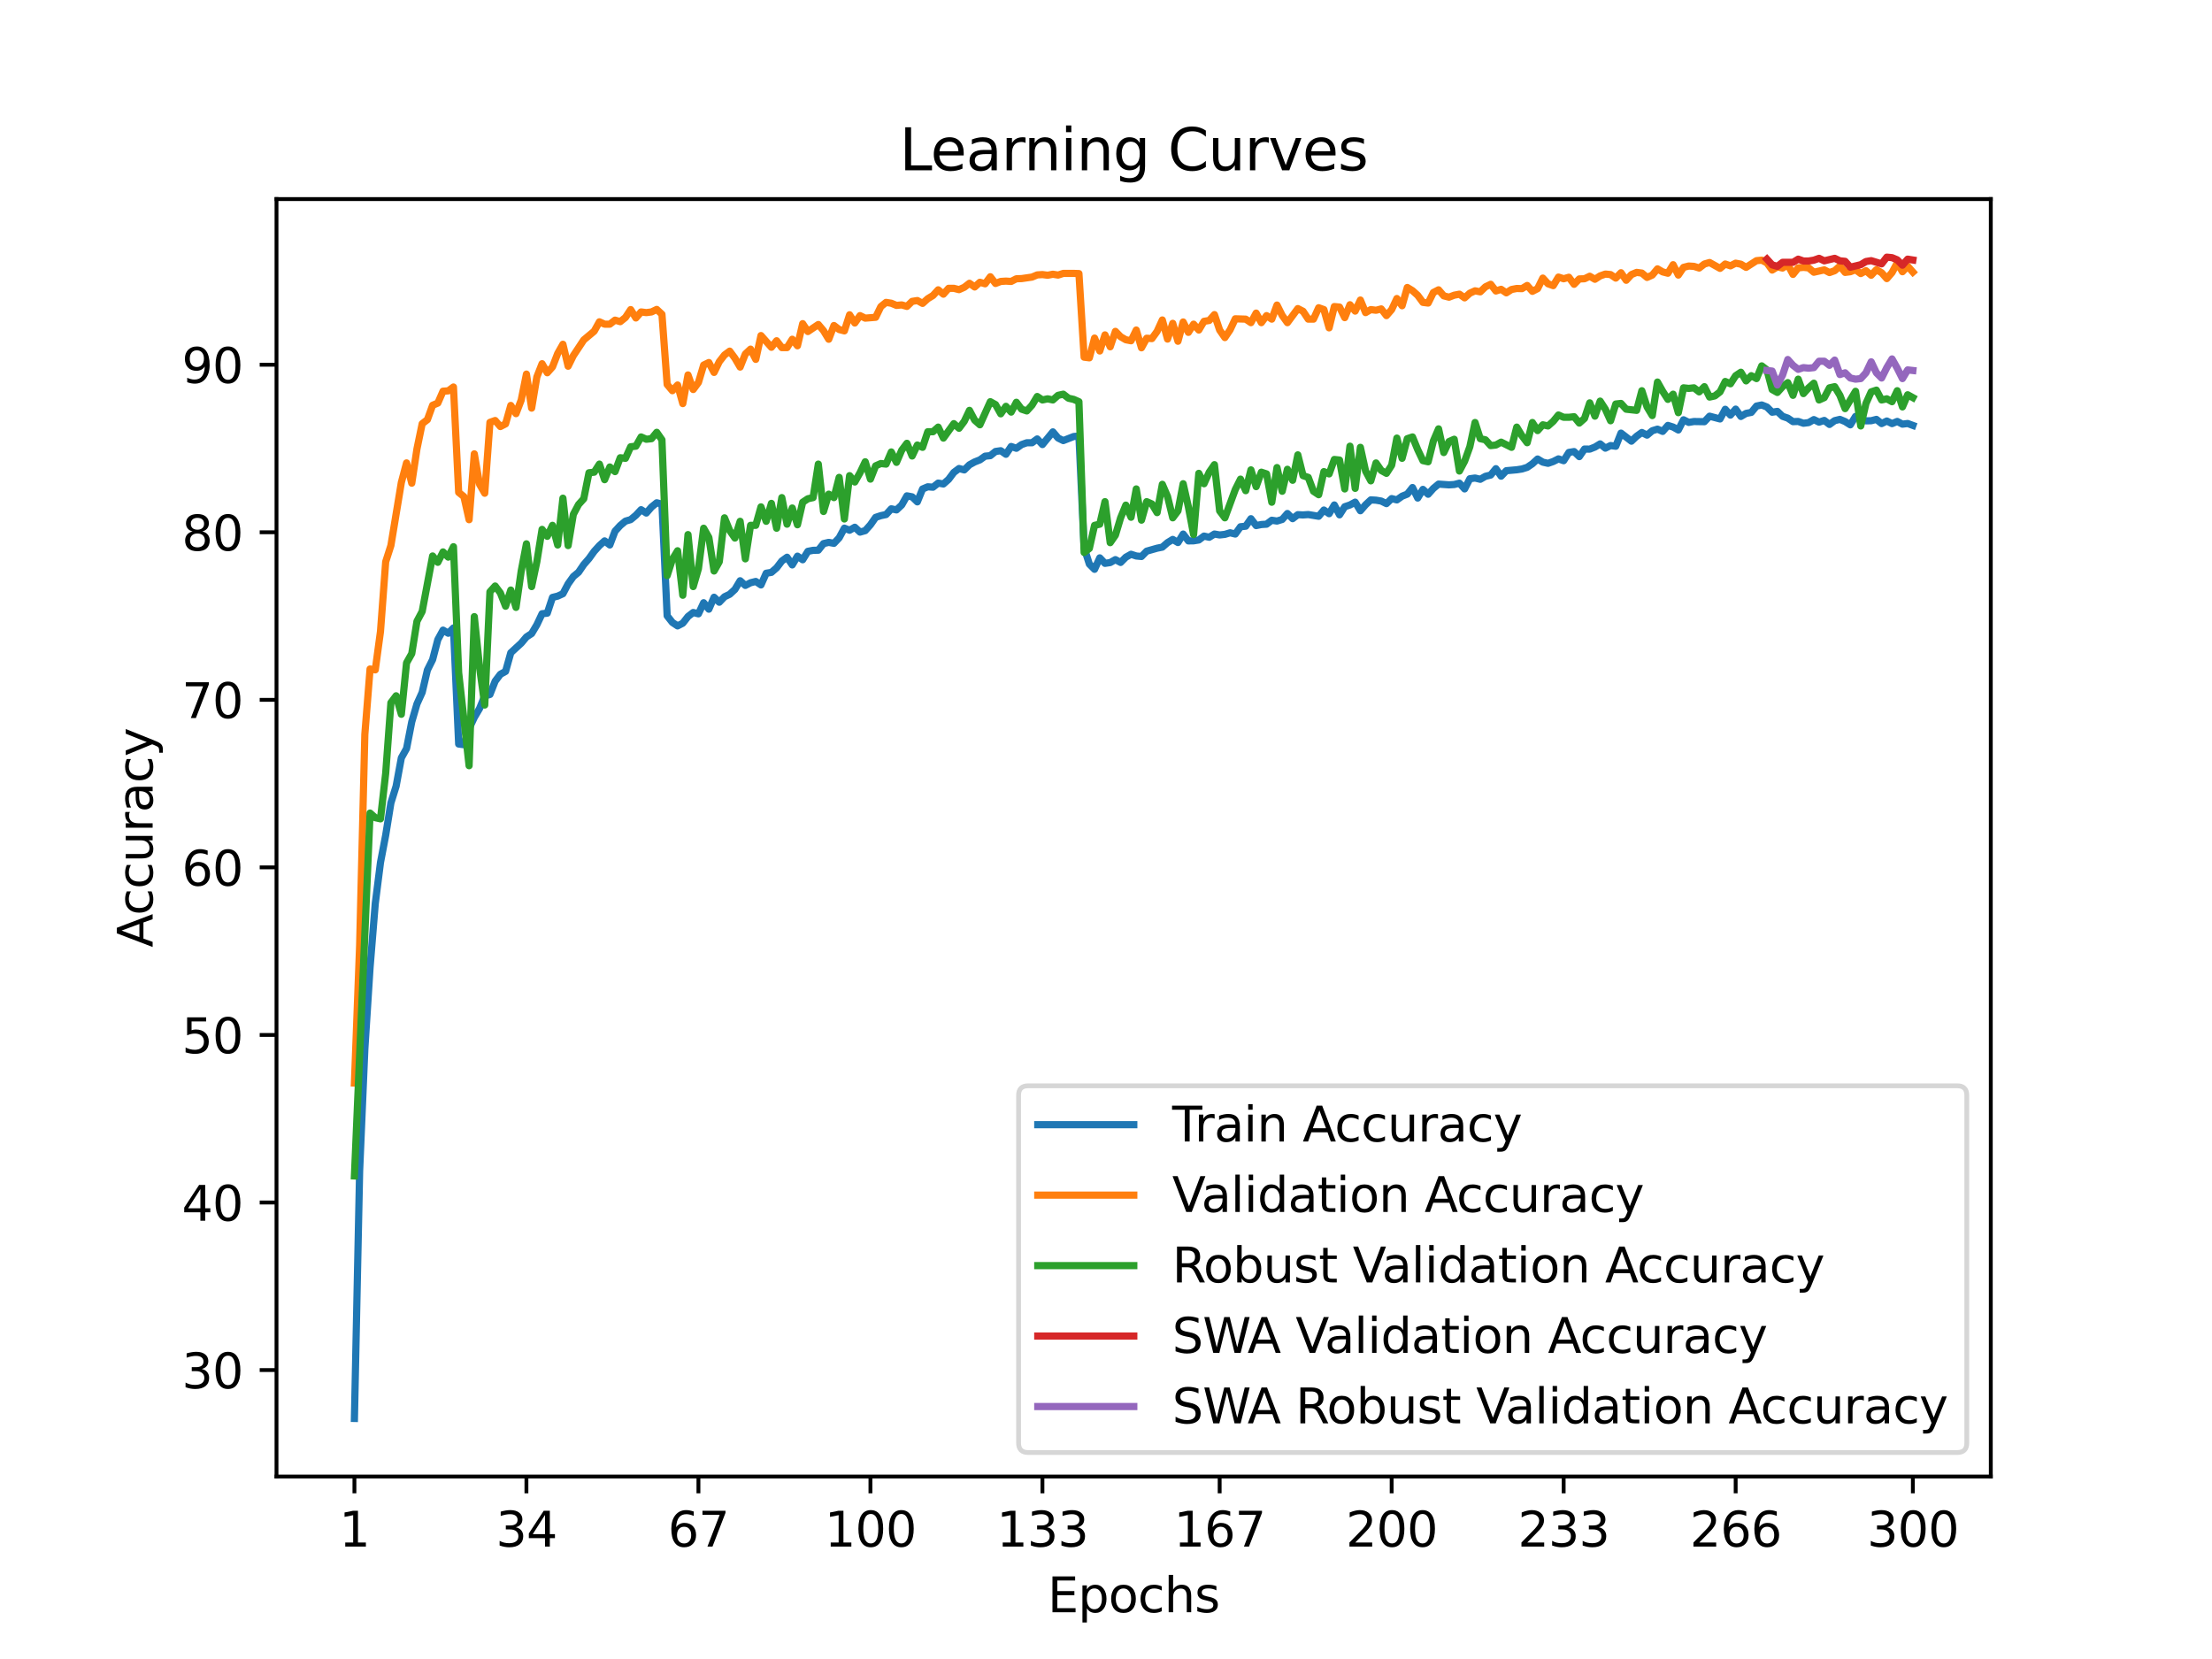 <?xml version="1.0" encoding="utf-8" standalone="no"?>
<!DOCTYPE svg PUBLIC "-//W3C//DTD SVG 1.1//EN"
  "http://www.w3.org/Graphics/SVG/1.1/DTD/svg11.dtd">
<svg xmlns:xlink="http://www.w3.org/1999/xlink" width="460.8pt" height="345.6pt" viewBox="0 0 460.8 345.6" xmlns="http://www.w3.org/2000/svg" version="1.1">
 <defs>
  <style type="text/css">*{stroke-linejoin: round; stroke-linecap: butt}</style>
 </defs>
 <g id="figure_1">
  <g id="patch_1">
   <path d="M 0 345.6 
L 460.8 345.6 
L 460.8 0 
L 0 0 
z
" style="fill: #ffffff"/>
  </g>
  <g id="axes_1">
   <g id="patch_2">
    <path d="M 57.6 307.584 
L 414.72 307.584 
L 414.72 41.472 
L 57.6 41.472 
z
" style="fill: #ffffff"/>
   </g>
   <g id="matplotlib.axis_1">
    <g id="xtick_1">
     <g id="line2d_1">
      <defs>
       <path id="mffb9fe3202" d="M 0 0 
L 0 3.5 
" style="stroke: #000000; stroke-width: 0.8"/>
      </defs>
      <g>
       <use xlink:href="#mffb9fe3202" x="73.833" y="307.584" style="stroke: #000000; stroke-width: 0.8"/>
      </g>
     </g>
     <g id="text_1">
      <!-- 1 -->
      <g transform="translate(70.651 322.182) scale(0.1 -0.1)">
       <defs>
        <path id="DejaVuSans-31" d="M 794 531 
L 1825 531 
L 1825 4091 
L 703 3866 
L 703 4441 
L 1819 4666 
L 2450 4666 
L 2450 531 
L 3481 531 
L 3481 0 
L 794 0 
L 794 531 
z
" transform="scale(0.016)"/>
       </defs>
       <use xlink:href="#DejaVuSans-31"/>
      </g>
     </g>
    </g>
    <g id="xtick_2">
     <g id="line2d_2">
      <g>
       <use xlink:href="#mffb9fe3202" x="109.664" y="307.584" style="stroke: #000000; stroke-width: 0.8"/>
      </g>
     </g>
     <g id="text_2">
      <!-- 34 -->
      <g transform="translate(103.302 322.182) scale(0.1 -0.1)">
       <defs>
        <path id="DejaVuSans-33" d="M 2597 2516 
Q 3050 2419 3304 2112 
Q 3559 1806 3559 1356 
Q 3559 666 3084 287 
Q 2609 -91 1734 -91 
Q 1441 -91 1130 -33 
Q 819 25 488 141 
L 488 750 
Q 750 597 1062 519 
Q 1375 441 1716 441 
Q 2309 441 2620 675 
Q 2931 909 2931 1356 
Q 2931 1769 2642 2001 
Q 2353 2234 1838 2234 
L 1294 2234 
L 1294 2753 
L 1863 2753 
Q 2328 2753 2575 2939 
Q 2822 3125 2822 3475 
Q 2822 3834 2567 4026 
Q 2313 4219 1838 4219 
Q 1578 4219 1281 4162 
Q 984 4106 628 3988 
L 628 4550 
Q 988 4650 1302 4700 
Q 1616 4750 1894 4750 
Q 2613 4750 3031 4423 
Q 3450 4097 3450 3541 
Q 3450 3153 3228 2886 
Q 3006 2619 2597 2516 
z
" transform="scale(0.016)"/>
        <path id="DejaVuSans-34" d="M 2419 4116 
L 825 1625 
L 2419 1625 
L 2419 4116 
z
M 2253 4666 
L 3047 4666 
L 3047 1625 
L 3713 1625 
L 3713 1100 
L 3047 1100 
L 3047 0 
L 2419 0 
L 2419 1100 
L 313 1100 
L 313 1709 
L 2253 4666 
z
" transform="scale(0.016)"/>
       </defs>
       <use xlink:href="#DejaVuSans-33"/>
       <use xlink:href="#DejaVuSans-34" x="63.623"/>
      </g>
     </g>
    </g>
    <g id="xtick_3">
     <g id="line2d_3">
      <g>
       <use xlink:href="#mffb9fe3202" x="145.496" y="307.584" style="stroke: #000000; stroke-width: 0.8"/>
      </g>
     </g>
     <g id="text_3">
      <!-- 67 -->
      <g transform="translate(139.133 322.182) scale(0.1 -0.1)">
       <defs>
        <path id="DejaVuSans-36" d="M 2113 2584 
Q 1688 2584 1439 2293 
Q 1191 2003 1191 1497 
Q 1191 994 1439 701 
Q 1688 409 2113 409 
Q 2538 409 2786 701 
Q 3034 994 3034 1497 
Q 3034 2003 2786 2293 
Q 2538 2584 2113 2584 
z
M 3366 4563 
L 3366 3988 
Q 3128 4100 2886 4159 
Q 2644 4219 2406 4219 
Q 1781 4219 1451 3797 
Q 1122 3375 1075 2522 
Q 1259 2794 1537 2939 
Q 1816 3084 2150 3084 
Q 2853 3084 3261 2657 
Q 3669 2231 3669 1497 
Q 3669 778 3244 343 
Q 2819 -91 2113 -91 
Q 1303 -91 875 529 
Q 447 1150 447 2328 
Q 447 3434 972 4092 
Q 1497 4750 2381 4750 
Q 2619 4750 2861 4703 
Q 3103 4656 3366 4563 
z
" transform="scale(0.016)"/>
        <path id="DejaVuSans-37" d="M 525 4666 
L 3525 4666 
L 3525 4397 
L 1831 0 
L 1172 0 
L 2766 4134 
L 525 4134 
L 525 4666 
z
" transform="scale(0.016)"/>
       </defs>
       <use xlink:href="#DejaVuSans-36"/>
       <use xlink:href="#DejaVuSans-37" x="63.623"/>
      </g>
     </g>
    </g>
    <g id="xtick_4">
     <g id="line2d_4">
      <g>
       <use xlink:href="#mffb9fe3202" x="181.327" y="307.584" style="stroke: #000000; stroke-width: 0.8"/>
      </g>
     </g>
     <g id="text_4">
      <!-- 100 -->
      <g transform="translate(171.783 322.182) scale(0.1 -0.1)">
       <defs>
        <path id="DejaVuSans-30" d="M 2034 4250 
Q 1547 4250 1301 3770 
Q 1056 3291 1056 2328 
Q 1056 1369 1301 889 
Q 1547 409 2034 409 
Q 2525 409 2770 889 
Q 3016 1369 3016 2328 
Q 3016 3291 2770 3770 
Q 2525 4250 2034 4250 
z
M 2034 4750 
Q 2819 4750 3233 4129 
Q 3647 3509 3647 2328 
Q 3647 1150 3233 529 
Q 2819 -91 2034 -91 
Q 1250 -91 836 529 
Q 422 1150 422 2328 
Q 422 3509 836 4129 
Q 1250 4750 2034 4750 
z
" transform="scale(0.016)"/>
       </defs>
       <use xlink:href="#DejaVuSans-31"/>
       <use xlink:href="#DejaVuSans-30" x="63.623"/>
       <use xlink:href="#DejaVuSans-30" x="127.246"/>
      </g>
     </g>
    </g>
    <g id="xtick_5">
     <g id="line2d_5">
      <g>
       <use xlink:href="#mffb9fe3202" x="217.158" y="307.584" style="stroke: #000000; stroke-width: 0.8"/>
      </g>
     </g>
     <g id="text_5">
      <!-- 133 -->
      <g transform="translate(207.615 322.182) scale(0.1 -0.1)">
       <use xlink:href="#DejaVuSans-31"/>
       <use xlink:href="#DejaVuSans-33" x="63.623"/>
       <use xlink:href="#DejaVuSans-33" x="127.246"/>
      </g>
     </g>
    </g>
    <g id="xtick_6">
     <g id="line2d_6">
      <g>
       <use xlink:href="#mffb9fe3202" x="254.076" y="307.584" style="stroke: #000000; stroke-width: 0.8"/>
      </g>
     </g>
     <g id="text_6">
      <!-- 167 -->
      <g transform="translate(244.532 322.182) scale(0.1 -0.1)">
       <use xlink:href="#DejaVuSans-31"/>
       <use xlink:href="#DejaVuSans-36" x="63.623"/>
       <use xlink:href="#DejaVuSans-37" x="127.246"/>
      </g>
     </g>
    </g>
    <g id="xtick_7">
     <g id="line2d_7">
      <g>
       <use xlink:href="#mffb9fe3202" x="289.907" y="307.584" style="stroke: #000000; stroke-width: 0.8"/>
      </g>
     </g>
     <g id="text_7">
      <!-- 200 -->
      <g transform="translate(280.363 322.182) scale(0.1 -0.1)">
       <defs>
        <path id="DejaVuSans-32" d="M 1228 531 
L 3431 531 
L 3431 0 
L 469 0 
L 469 531 
Q 828 903 1448 1529 
Q 2069 2156 2228 2338 
Q 2531 2678 2651 2914 
Q 2772 3150 2772 3378 
Q 2772 3750 2511 3984 
Q 2250 4219 1831 4219 
Q 1534 4219 1204 4116 
Q 875 4013 500 3803 
L 500 4441 
Q 881 4594 1212 4672 
Q 1544 4750 1819 4750 
Q 2544 4750 2975 4387 
Q 3406 4025 3406 3419 
Q 3406 3131 3298 2873 
Q 3191 2616 2906 2266 
Q 2828 2175 2409 1742 
Q 1991 1309 1228 531 
z
" transform="scale(0.016)"/>
       </defs>
       <use xlink:href="#DejaVuSans-32"/>
       <use xlink:href="#DejaVuSans-30" x="63.623"/>
       <use xlink:href="#DejaVuSans-30" x="127.246"/>
      </g>
     </g>
    </g>
    <g id="xtick_8">
     <g id="line2d_8">
      <g>
       <use xlink:href="#mffb9fe3202" x="325.739" y="307.584" style="stroke: #000000; stroke-width: 0.8"/>
      </g>
     </g>
     <g id="text_8">
      <!-- 233 -->
      <g transform="translate(316.195 322.182) scale(0.1 -0.1)">
       <use xlink:href="#DejaVuSans-32"/>
       <use xlink:href="#DejaVuSans-33" x="63.623"/>
       <use xlink:href="#DejaVuSans-33" x="127.246"/>
      </g>
     </g>
    </g>
    <g id="xtick_9">
     <g id="line2d_9">
      <g>
       <use xlink:href="#mffb9fe3202" x="361.57" y="307.584" style="stroke: #000000; stroke-width: 0.8"/>
      </g>
     </g>
     <g id="text_9">
      <!-- 266 -->
      <g transform="translate(352.026 322.182) scale(0.1 -0.1)">
       <use xlink:href="#DejaVuSans-32"/>
       <use xlink:href="#DejaVuSans-36" x="63.623"/>
       <use xlink:href="#DejaVuSans-36" x="127.246"/>
      </g>
     </g>
    </g>
    <g id="xtick_10">
     <g id="line2d_10">
      <g>
       <use xlink:href="#mffb9fe3202" x="398.487" y="307.584" style="stroke: #000000; stroke-width: 0.8"/>
      </g>
     </g>
     <g id="text_10">
      <!-- 300 -->
      <g transform="translate(388.944 322.182) scale(0.1 -0.1)">
       <use xlink:href="#DejaVuSans-33"/>
       <use xlink:href="#DejaVuSans-30" x="63.623"/>
       <use xlink:href="#DejaVuSans-30" x="127.246"/>
      </g>
     </g>
    </g>
    <g id="text_11">
     <!-- Epochs -->
     <g transform="translate(218.244 335.861) scale(0.1 -0.1)">
      <defs>
       <path id="DejaVuSans-45" d="M 628 4666 
L 3578 4666 
L 3578 4134 
L 1259 4134 
L 1259 2753 
L 3481 2753 
L 3481 2222 
L 1259 2222 
L 1259 531 
L 3634 531 
L 3634 0 
L 628 0 
L 628 4666 
z
" transform="scale(0.016)"/>
       <path id="DejaVuSans-70" d="M 1159 525 
L 1159 -1331 
L 581 -1331 
L 581 3500 
L 1159 3500 
L 1159 2969 
Q 1341 3281 1617 3432 
Q 1894 3584 2278 3584 
Q 2916 3584 3314 3078 
Q 3713 2572 3713 1747 
Q 3713 922 3314 415 
Q 2916 -91 2278 -91 
Q 1894 -91 1617 61 
Q 1341 213 1159 525 
z
M 3116 1747 
Q 3116 2381 2855 2742 
Q 2594 3103 2138 3103 
Q 1681 3103 1420 2742 
Q 1159 2381 1159 1747 
Q 1159 1113 1420 752 
Q 1681 391 2138 391 
Q 2594 391 2855 752 
Q 3116 1113 3116 1747 
z
" transform="scale(0.016)"/>
       <path id="DejaVuSans-6f" d="M 1959 3097 
Q 1497 3097 1228 2736 
Q 959 2375 959 1747 
Q 959 1119 1226 758 
Q 1494 397 1959 397 
Q 2419 397 2687 759 
Q 2956 1122 2956 1747 
Q 2956 2369 2687 2733 
Q 2419 3097 1959 3097 
z
M 1959 3584 
Q 2709 3584 3137 3096 
Q 3566 2609 3566 1747 
Q 3566 888 3137 398 
Q 2709 -91 1959 -91 
Q 1206 -91 779 398 
Q 353 888 353 1747 
Q 353 2609 779 3096 
Q 1206 3584 1959 3584 
z
" transform="scale(0.016)"/>
       <path id="DejaVuSans-63" d="M 3122 3366 
L 3122 2828 
Q 2878 2963 2633 3030 
Q 2388 3097 2138 3097 
Q 1578 3097 1268 2742 
Q 959 2388 959 1747 
Q 959 1106 1268 751 
Q 1578 397 2138 397 
Q 2388 397 2633 464 
Q 2878 531 3122 666 
L 3122 134 
Q 2881 22 2623 -34 
Q 2366 -91 2075 -91 
Q 1284 -91 818 406 
Q 353 903 353 1747 
Q 353 2603 823 3093 
Q 1294 3584 2113 3584 
Q 2378 3584 2631 3529 
Q 2884 3475 3122 3366 
z
" transform="scale(0.016)"/>
       <path id="DejaVuSans-68" d="M 3513 2113 
L 3513 0 
L 2938 0 
L 2938 2094 
Q 2938 2591 2744 2837 
Q 2550 3084 2163 3084 
Q 1697 3084 1428 2787 
Q 1159 2491 1159 1978 
L 1159 0 
L 581 0 
L 581 4863 
L 1159 4863 
L 1159 2956 
Q 1366 3272 1645 3428 
Q 1925 3584 2291 3584 
Q 2894 3584 3203 3211 
Q 3513 2838 3513 2113 
z
" transform="scale(0.016)"/>
       <path id="DejaVuSans-73" d="M 2834 3397 
L 2834 2853 
Q 2591 2978 2328 3040 
Q 2066 3103 1784 3103 
Q 1356 3103 1142 2972 
Q 928 2841 928 2578 
Q 928 2378 1081 2264 
Q 1234 2150 1697 2047 
L 1894 2003 
Q 2506 1872 2764 1633 
Q 3022 1394 3022 966 
Q 3022 478 2636 193 
Q 2250 -91 1575 -91 
Q 1294 -91 989 -36 
Q 684 19 347 128 
L 347 722 
Q 666 556 975 473 
Q 1284 391 1588 391 
Q 1994 391 2212 530 
Q 2431 669 2431 922 
Q 2431 1156 2273 1281 
Q 2116 1406 1581 1522 
L 1381 1569 
Q 847 1681 609 1914 
Q 372 2147 372 2553 
Q 372 3047 722 3315 
Q 1072 3584 1716 3584 
Q 2034 3584 2315 3537 
Q 2597 3491 2834 3397 
z
" transform="scale(0.016)"/>
      </defs>
      <use xlink:href="#DejaVuSans-45"/>
      <use xlink:href="#DejaVuSans-70" x="63.184"/>
      <use xlink:href="#DejaVuSans-6f" x="126.66"/>
      <use xlink:href="#DejaVuSans-63" x="187.842"/>
      <use xlink:href="#DejaVuSans-68" x="242.822"/>
      <use xlink:href="#DejaVuSans-73" x="306.201"/>
     </g>
    </g>
   </g>
   <g id="matplotlib.axis_2">
    <g id="ytick_1">
     <g id="line2d_11">
      <defs>
       <path id="m86225cef40" d="M 0 0 
L -3.5 0 
" style="stroke: #000000; stroke-width: 0.8"/>
      </defs>
      <g>
       <use xlink:href="#m86225cef40" x="57.6" y="285.409" style="stroke: #000000; stroke-width: 0.8"/>
      </g>
     </g>
     <g id="text_12">
      <!-- 30 -->
      <g transform="translate(37.875 289.208) scale(0.1 -0.1)">
       <use xlink:href="#DejaVuSans-33"/>
       <use xlink:href="#DejaVuSans-30" x="63.623"/>
      </g>
     </g>
    </g>
    <g id="ytick_2">
     <g id="line2d_12">
      <g>
       <use xlink:href="#m86225cef40" x="57.6" y="250.504" style="stroke: #000000; stroke-width: 0.8"/>
      </g>
     </g>
     <g id="text_13">
      <!-- 40 -->
      <g transform="translate(37.875 254.303) scale(0.1 -0.1)">
       <use xlink:href="#DejaVuSans-34"/>
       <use xlink:href="#DejaVuSans-30" x="63.623"/>
      </g>
     </g>
    </g>
    <g id="ytick_3">
     <g id="line2d_13">
      <g>
       <use xlink:href="#m86225cef40" x="57.6" y="215.598" style="stroke: #000000; stroke-width: 0.8"/>
      </g>
     </g>
     <g id="text_14">
      <!-- 50 -->
      <g transform="translate(37.875 219.398) scale(0.1 -0.1)">
       <defs>
        <path id="DejaVuSans-35" d="M 691 4666 
L 3169 4666 
L 3169 4134 
L 1269 4134 
L 1269 2991 
Q 1406 3038 1543 3061 
Q 1681 3084 1819 3084 
Q 2600 3084 3056 2656 
Q 3513 2228 3513 1497 
Q 3513 744 3044 326 
Q 2575 -91 1722 -91 
Q 1428 -91 1123 -41 
Q 819 9 494 109 
L 494 744 
Q 775 591 1075 516 
Q 1375 441 1709 441 
Q 2250 441 2565 725 
Q 2881 1009 2881 1497 
Q 2881 1984 2565 2268 
Q 2250 2553 1709 2553 
Q 1456 2553 1204 2497 
Q 953 2441 691 2322 
L 691 4666 
z
" transform="scale(0.016)"/>
       </defs>
       <use xlink:href="#DejaVuSans-35"/>
       <use xlink:href="#DejaVuSans-30" x="63.623"/>
      </g>
     </g>
    </g>
    <g id="ytick_4">
     <g id="line2d_14">
      <g>
       <use xlink:href="#m86225cef40" x="57.6" y="180.693" style="stroke: #000000; stroke-width: 0.8"/>
      </g>
     </g>
     <g id="text_15">
      <!-- 60 -->
      <g transform="translate(37.875 184.492) scale(0.1 -0.1)">
       <use xlink:href="#DejaVuSans-36"/>
       <use xlink:href="#DejaVuSans-30" x="63.623"/>
      </g>
     </g>
    </g>
    <g id="ytick_5">
     <g id="line2d_15">
      <g>
       <use xlink:href="#m86225cef40" x="57.6" y="145.788" style="stroke: #000000; stroke-width: 0.8"/>
      </g>
     </g>
     <g id="text_16">
      <!-- 70 -->
      <g transform="translate(37.875 149.587) scale(0.1 -0.1)">
       <use xlink:href="#DejaVuSans-37"/>
       <use xlink:href="#DejaVuSans-30" x="63.623"/>
      </g>
     </g>
    </g>
    <g id="ytick_6">
     <g id="line2d_16">
      <g>
       <use xlink:href="#m86225cef40" x="57.6" y="110.883" style="stroke: #000000; stroke-width: 0.8"/>
      </g>
     </g>
     <g id="text_17">
      <!-- 80 -->
      <g transform="translate(37.875 114.682) scale(0.1 -0.1)">
       <defs>
        <path id="DejaVuSans-38" d="M 2034 2216 
Q 1584 2216 1326 1975 
Q 1069 1734 1069 1313 
Q 1069 891 1326 650 
Q 1584 409 2034 409 
Q 2484 409 2743 651 
Q 3003 894 3003 1313 
Q 3003 1734 2745 1975 
Q 2488 2216 2034 2216 
z
M 1403 2484 
Q 997 2584 770 2862 
Q 544 3141 544 3541 
Q 544 4100 942 4425 
Q 1341 4750 2034 4750 
Q 2731 4750 3128 4425 
Q 3525 4100 3525 3541 
Q 3525 3141 3298 2862 
Q 3072 2584 2669 2484 
Q 3125 2378 3379 2068 
Q 3634 1759 3634 1313 
Q 3634 634 3220 271 
Q 2806 -91 2034 -91 
Q 1263 -91 848 271 
Q 434 634 434 1313 
Q 434 1759 690 2068 
Q 947 2378 1403 2484 
z
M 1172 3481 
Q 1172 3119 1398 2916 
Q 1625 2713 2034 2713 
Q 2441 2713 2670 2916 
Q 2900 3119 2900 3481 
Q 2900 3844 2670 4047 
Q 2441 4250 2034 4250 
Q 1625 4250 1398 4047 
Q 1172 3844 1172 3481 
z
" transform="scale(0.016)"/>
       </defs>
       <use xlink:href="#DejaVuSans-38"/>
       <use xlink:href="#DejaVuSans-30" x="63.623"/>
      </g>
     </g>
    </g>
    <g id="ytick_7">
     <g id="line2d_17">
      <g>
       <use xlink:href="#m86225cef40" x="57.6" y="75.977" style="stroke: #000000; stroke-width: 0.8"/>
      </g>
     </g>
     <g id="text_18">
      <!-- 90 -->
      <g transform="translate(37.875 79.776) scale(0.1 -0.1)">
       <defs>
        <path id="DejaVuSans-39" d="M 703 97 
L 703 672 
Q 941 559 1184 500 
Q 1428 441 1663 441 
Q 2288 441 2617 861 
Q 2947 1281 2994 2138 
Q 2813 1869 2534 1725 
Q 2256 1581 1919 1581 
Q 1219 1581 811 2004 
Q 403 2428 403 3163 
Q 403 3881 828 4315 
Q 1253 4750 1959 4750 
Q 2769 4750 3195 4129 
Q 3622 3509 3622 2328 
Q 3622 1225 3098 567 
Q 2575 -91 1691 -91 
Q 1453 -91 1209 -44 
Q 966 3 703 97 
z
M 1959 2075 
Q 2384 2075 2632 2365 
Q 2881 2656 2881 3163 
Q 2881 3666 2632 3958 
Q 2384 4250 1959 4250 
Q 1534 4250 1286 3958 
Q 1038 3666 1038 3163 
Q 1038 2656 1286 2365 
Q 1534 2075 1959 2075 
z
" transform="scale(0.016)"/>
       </defs>
       <use xlink:href="#DejaVuSans-39"/>
       <use xlink:href="#DejaVuSans-30" x="63.623"/>
      </g>
     </g>
    </g>
    <g id="text_19">
     <!-- Accuracy -->
     <g transform="translate(31.795 197.356) rotate(-90) scale(0.1 -0.1)">
      <defs>
       <path id="DejaVuSans-41" d="M 2188 4044 
L 1331 1722 
L 3047 1722 
L 2188 4044 
z
M 1831 4666 
L 2547 4666 
L 4325 0 
L 3669 0 
L 3244 1197 
L 1141 1197 
L 716 0 
L 50 0 
L 1831 4666 
z
" transform="scale(0.016)"/>
       <path id="DejaVuSans-75" d="M 544 1381 
L 544 3500 
L 1119 3500 
L 1119 1403 
Q 1119 906 1312 657 
Q 1506 409 1894 409 
Q 2359 409 2629 706 
Q 2900 1003 2900 1516 
L 2900 3500 
L 3475 3500 
L 3475 0 
L 2900 0 
L 2900 538 
Q 2691 219 2414 64 
Q 2138 -91 1772 -91 
Q 1169 -91 856 284 
Q 544 659 544 1381 
z
M 1991 3584 
L 1991 3584 
z
" transform="scale(0.016)"/>
       <path id="DejaVuSans-72" d="M 2631 2963 
Q 2534 3019 2420 3045 
Q 2306 3072 2169 3072 
Q 1681 3072 1420 2755 
Q 1159 2438 1159 1844 
L 1159 0 
L 581 0 
L 581 3500 
L 1159 3500 
L 1159 2956 
Q 1341 3275 1631 3429 
Q 1922 3584 2338 3584 
Q 2397 3584 2469 3576 
Q 2541 3569 2628 3553 
L 2631 2963 
z
" transform="scale(0.016)"/>
       <path id="DejaVuSans-61" d="M 2194 1759 
Q 1497 1759 1228 1600 
Q 959 1441 959 1056 
Q 959 750 1161 570 
Q 1363 391 1709 391 
Q 2188 391 2477 730 
Q 2766 1069 2766 1631 
L 2766 1759 
L 2194 1759 
z
M 3341 1997 
L 3341 0 
L 2766 0 
L 2766 531 
Q 2569 213 2275 61 
Q 1981 -91 1556 -91 
Q 1019 -91 701 211 
Q 384 513 384 1019 
Q 384 1609 779 1909 
Q 1175 2209 1959 2209 
L 2766 2209 
L 2766 2266 
Q 2766 2663 2505 2880 
Q 2244 3097 1772 3097 
Q 1472 3097 1187 3025 
Q 903 2953 641 2809 
L 641 3341 
Q 956 3463 1253 3523 
Q 1550 3584 1831 3584 
Q 2591 3584 2966 3190 
Q 3341 2797 3341 1997 
z
" transform="scale(0.016)"/>
       <path id="DejaVuSans-79" d="M 2059 -325 
Q 1816 -950 1584 -1140 
Q 1353 -1331 966 -1331 
L 506 -1331 
L 506 -850 
L 844 -850 
Q 1081 -850 1212 -737 
Q 1344 -625 1503 -206 
L 1606 56 
L 191 3500 
L 800 3500 
L 1894 763 
L 2988 3500 
L 3597 3500 
L 2059 -325 
z
" transform="scale(0.016)"/>
      </defs>
      <use xlink:href="#DejaVuSans-41"/>
      <use xlink:href="#DejaVuSans-63" x="66.658"/>
      <use xlink:href="#DejaVuSans-63" x="121.639"/>
      <use xlink:href="#DejaVuSans-75" x="176.619"/>
      <use xlink:href="#DejaVuSans-72" x="239.998"/>
      <use xlink:href="#DejaVuSans-61" x="281.111"/>
      <use xlink:href="#DejaVuSans-63" x="342.391"/>
      <use xlink:href="#DejaVuSans-79" x="397.371"/>
     </g>
    </g>
   </g>
   <g id="line2d_18">
    <path d="M 73.833 295.488 
L 74.919 243.889 
L 76.004 218.504 
L 77.09 201.523 
L 78.176 188.207 
L 79.262 179.672 
L 80.348 173.974 
L 81.433 167.263 
L 82.519 163.773 
L 83.605 157.883 
L 84.691 155.937 
L 85.777 150.369 
L 86.862 146.634 
L 87.948 144.235 
L 89.034 139.583 
L 90.12 137.411 
L 91.206 133.248 
L 92.291 131.267 
L 93.377 131.913 
L 94.463 130.813 
L 95.549 154.994 
L 96.635 155.134 
L 97.72 151.783 
L 98.806 149.453 
L 99.892 147.612 
L 100.978 144.985 
L 102.064 144.671 
L 103.149 141.905 
L 104.235 140.465 
L 105.321 139.863 
L 106.407 135.979 
L 108.578 133.981 
L 109.664 132.69 
L 110.75 131.983 
L 111.836 130.159 
L 112.922 127.855 
L 114.007 127.733 
L 115.093 124.452 
L 116.179 124.181 
L 117.265 123.684 
L 118.351 121.625 
L 119.436 120.106 
L 120.522 119.207 
L 121.608 117.611 
L 122.694 116.363 
L 123.78 114.853 
L 124.865 113.657 
L 125.951 112.68 
L 127.037 113.527 
L 128.123 110.656 
L 129.209 109.469 
L 130.294 108.561 
L 131.38 108.247 
L 132.466 107.34 
L 133.552 106.179 
L 134.638 106.877 
L 135.723 105.621 
L 136.809 104.739 
L 137.895 105.018 
L 138.981 128.283 
L 140.067 129.662 
L 141.152 130.386 
L 142.238 129.827 
L 143.324 128.431 
L 144.41 127.593 
L 145.496 127.873 
L 146.581 125.56 
L 147.667 126.904 
L 148.753 124.417 
L 149.839 125.455 
L 150.925 124.321 
L 152.01 123.797 
L 153.096 122.794 
L 154.182 120.979 
L 155.268 121.956 
L 156.354 121.398 
L 157.439 121.127 
L 158.525 121.852 
L 159.611 119.417 
L 160.697 119.234 
L 161.783 118.291 
L 162.868 116.869 
L 163.954 116.083 
L 165.04 117.68 
L 166.126 115.857 
L 167.212 116.607 
L 168.297 114.853 
L 169.383 114.644 
L 170.469 114.617 
L 171.555 113.239 
L 172.641 112.986 
L 173.726 113.186 
L 174.812 112.043 
L 175.898 110.027 
L 176.984 110.455 
L 178.07 109.835 
L 179.155 110.848 
L 180.241 110.542 
L 181.327 109.329 
L 182.413 107.776 
L 183.499 107.418 
L 184.584 107.191 
L 185.67 105.996 
L 186.756 106.223 
L 187.842 105.202 
L 188.928 103.291 
L 190.013 103.5 
L 191.099 104.547 
L 192.185 101.868 
L 193.271 101.406 
L 194.357 101.493 
L 195.442 100.638 
L 196.528 100.821 
L 197.614 99.861 
L 198.7 98.413 
L 199.786 97.601 
L 200.871 97.889 
L 201.957 96.824 
L 203.043 96.231 
L 204.129 95.803 
L 205.215 95.027 
L 206.3 94.922 
L 207.386 94.049 
L 208.472 93.892 
L 209.558 94.634 
L 210.644 93.011 
L 211.729 93.386 
L 212.815 92.618 
L 213.901 92.234 
L 214.987 92.234 
L 216.073 91.44 
L 217.158 92.61 
L 219.33 89.966 
L 220.416 91.248 
L 221.502 91.781 
L 223.673 90.934 
L 224.759 90.838 
L 225.845 114.129 
L 226.931 117.506 
L 228.016 118.597 
L 229.102 116.214 
L 230.188 117.357 
L 231.274 117.192 
L 232.36 116.581 
L 233.445 117.165 
L 234.531 116.075 
L 235.617 115.464 
L 236.703 115.822 
L 237.789 115.926 
L 238.875 114.818 
L 241.046 114.199 
L 242.132 113.98 
L 243.218 113.038 
L 244.304 112.375 
L 245.389 113.02 
L 246.475 111.258 
L 247.561 112.68 
L 248.647 112.663 
L 249.733 112.488 
L 250.818 111.677 
L 251.904 111.921 
L 252.99 111.249 
L 254.076 111.441 
L 255.162 111.319 
L 256.247 110.987 
L 257.333 111.249 
L 258.419 109.731 
L 259.505 109.617 
L 260.591 108.055 
L 261.676 109.486 
L 262.762 109.268 
L 263.848 109.198 
L 264.934 108.378 
L 266.02 108.544 
L 267.105 108.212 
L 268.191 106.973 
L 269.277 108.046 
L 270.363 107.217 
L 271.449 107.27 
L 272.534 107.191 
L 274.706 107.549 
L 275.792 106.249 
L 276.878 107.008 
L 277.963 105.193 
L 279.049 107.252 
L 280.135 105.559 
L 281.221 105.193 
L 282.307 104.608 
L 283.392 106.397 
L 284.478 105.149 
L 285.564 104.137 
L 286.65 104.198 
L 287.736 104.381 
L 288.821 104.914 
L 289.907 103.867 
L 290.993 104.137 
L 292.079 103.369 
L 293.165 102.933 
L 294.25 101.563 
L 295.336 103.753 
L 296.422 101.947 
L 297.508 102.959 
L 298.594 101.746 
L 299.679 100.847 
L 301.851 101.004 
L 302.937 100.935 
L 304.023 100.655 
L 305.108 101.851 
L 306.194 99.73 
L 307.28 99.582 
L 308.366 99.844 
L 309.452 99.224 
L 310.537 98.962 
L 311.623 97.636 
L 312.709 99.198 
L 313.795 98.055 
L 315.966 97.863 
L 317.052 97.697 
L 318.138 97.357 
L 319.224 96.615 
L 320.31 95.62 
L 321.395 96.275 
L 322.481 96.519 
L 323.567 96.144 
L 324.653 95.594 
L 325.739 95.969 
L 326.824 94.25 
L 327.91 94.067 
L 328.996 95.123 
L 330.082 93.543 
L 331.168 93.561 
L 332.253 93.133 
L 333.339 92.47 
L 334.425 93.36 
L 335.511 92.819 
L 336.597 92.959 
L 337.682 90.227 
L 339.854 91.903 
L 340.94 90.873 
L 342.026 90.096 
L 343.111 90.646 
L 344.197 89.73 
L 345.283 89.398 
L 346.369 89.87 
L 347.455 88.622 
L 348.54 88.962 
L 349.626 89.573 
L 350.712 87.452 
L 351.798 87.993 
L 352.884 87.81 
L 355.055 87.845 
L 356.141 86.702 
L 358.313 87.278 
L 359.398 85.262 
L 360.484 86.475 
L 361.57 85.227 
L 362.656 86.754 
L 363.742 86.117 
L 364.827 85.908 
L 365.913 84.59 
L 366.999 84.363 
L 368.085 84.791 
L 369.171 85.873 
L 370.256 85.698 
L 371.342 86.728 
L 372.428 87.103 
L 373.514 87.836 
L 374.6 87.793 
L 375.685 88.168 
L 376.771 88.037 
L 377.857 87.409 
L 378.943 87.941 
L 380.029 87.583 
L 381.114 88.421 
L 382.2 87.627 
L 383.286 87.365 
L 384.372 87.819 
L 385.458 88.499 
L 386.543 86.746 
L 387.629 87.313 
L 388.715 87.67 
L 389.801 87.644 
L 390.887 87.365 
L 391.972 88.238 
L 393.058 87.705 
L 394.144 88.246 
L 395.23 87.793 
L 396.316 88.36 
L 397.401 88.22 
L 398.487 88.622 
L 398.487 88.622 
" clip-path="url(#pc837362202)" style="fill: none; stroke: #1f77b4; stroke-width: 1.5; stroke-linecap: square"/>
   </g>
   <g id="line2d_19">
    <path d="M 73.833 225.616 
L 74.919 196.994 
L 76.004 152.978 
L 77.09 139.365 
L 78.176 139.54 
L 79.262 131.546 
L 80.348 117.026 
L 81.433 113.64 
L 83.605 100.516 
L 84.691 96.432 
L 85.777 100.655 
L 86.862 93.5 
L 87.948 88.264 
L 89.034 87.426 
L 90.12 84.424 
L 91.206 83.971 
L 92.291 81.492 
L 93.377 81.422 
L 94.463 80.62 
L 95.549 102.575 
L 96.635 103.448 
L 97.72 108.265 
L 98.806 94.547 
L 99.892 100.865 
L 100.978 102.75 
L 102.064 87.985 
L 103.149 87.601 
L 104.235 88.857 
L 105.321 88.299 
L 106.407 84.459 
L 107.493 86.17 
L 108.578 83.342 
L 109.664 77.932 
L 110.75 85.018 
L 111.836 78.525 
L 112.922 75.768 
L 114.007 77.653 
L 115.093 76.431 
L 116.179 73.639 
L 117.265 71.719 
L 118.351 76.291 
L 119.436 74.092 
L 121.608 70.811 
L 123.78 68.996 
L 124.865 67.041 
L 125.951 67.53 
L 127.037 67.53 
L 128.123 66.692 
L 129.209 67.007 
L 130.294 66.134 
L 131.38 64.493 
L 132.466 66.239 
L 133.552 64.982 
L 134.638 65.122 
L 135.723 64.982 
L 136.809 64.458 
L 137.895 65.471 
L 138.981 80.096 
L 140.067 81.388 
L 141.152 80.201 
L 142.238 84.075 
L 143.324 78.106 
L 144.41 81.143 
L 145.496 79.677 
L 146.581 76.047 
L 147.667 75.523 
L 148.753 77.583 
L 149.839 75.349 
L 150.925 73.953 
L 152.01 73.15 
L 153.096 74.616 
L 154.182 76.466 
L 155.268 73.743 
L 156.354 72.731 
L 157.439 74.86 
L 158.525 69.904 
L 160.697 72.347 
L 161.783 70.986 
L 162.868 72.417 
L 163.954 72.417 
L 165.04 70.672 
L 166.126 72.033 
L 167.212 67.425 
L 168.297 69.066 
L 170.469 67.6 
L 171.555 68.891 
L 172.641 70.672 
L 173.726 67.809 
L 174.812 68.647 
L 175.898 68.926 
L 176.984 65.575 
L 178.07 67.286 
L 179.155 65.75 
L 180.241 66.274 
L 182.413 66.099 
L 183.499 63.865 
L 184.584 62.992 
L 185.67 63.167 
L 186.756 63.621 
L 187.842 63.516 
L 188.928 63.83 
L 190.013 62.783 
L 191.099 62.608 
L 192.185 63.202 
L 193.271 62.225 
L 194.357 61.561 
L 195.442 60.375 
L 196.528 61.282 
L 197.614 60.06 
L 198.7 60.06 
L 199.786 60.34 
L 200.871 59.851 
L 201.957 59.013 
L 203.043 59.781 
L 204.129 58.804 
L 205.215 59.118 
L 206.3 57.652 
L 207.386 59.048 
L 208.472 58.629 
L 209.558 58.559 
L 210.644 58.629 
L 211.729 58.071 
L 212.815 58.036 
L 214.987 57.722 
L 216.073 57.268 
L 217.158 57.198 
L 218.244 57.338 
L 219.33 57.128 
L 220.416 57.303 
L 221.502 56.954 
L 223.673 56.954 
L 224.759 56.989 
L 225.845 74.406 
L 226.931 74.546 
L 228.016 70.427 
L 229.102 73.115 
L 230.188 69.764 
L 231.274 72.242 
L 232.36 69.031 
L 233.445 70.148 
L 234.531 70.776 
L 235.617 70.986 
L 236.703 68.752 
L 237.789 72.452 
L 238.875 70.462 
L 239.96 70.532 
L 241.046 69.031 
L 242.132 66.657 
L 243.218 70.637 
L 244.304 67.356 
L 245.389 71.09 
L 246.475 67.076 
L 247.561 69.24 
L 248.647 67.53 
L 249.733 68.752 
L 250.818 66.937 
L 251.904 66.762 
L 252.99 65.541 
L 254.076 68.752 
L 255.162 70.323 
L 256.247 68.717 
L 257.333 66.413 
L 259.505 66.483 
L 260.591 67.216 
L 261.676 65.226 
L 262.762 67.216 
L 263.848 65.75 
L 264.934 66.483 
L 266.02 63.551 
L 267.105 65.715 
L 268.191 67.216 
L 270.363 64.284 
L 271.449 64.842 
L 272.534 66.483 
L 273.62 66.483 
L 274.706 64.109 
L 275.792 64.493 
L 276.878 68.298 
L 277.963 63.865 
L 279.049 63.97 
L 280.135 66.169 
L 281.221 63.481 
L 282.307 64.808 
L 283.392 62.504 
L 284.478 65.122 
L 285.564 64.493 
L 286.65 64.633 
L 287.736 64.354 
L 288.821 65.75 
L 289.907 64.493 
L 290.993 62.19 
L 292.079 63.691 
L 293.165 59.886 
L 294.25 60.549 
L 295.336 61.526 
L 296.422 62.992 
L 297.508 63.132 
L 298.594 60.933 
L 299.679 60.375 
L 300.765 61.631 
L 301.851 61.91 
L 302.937 61.492 
L 304.023 61.282 
L 305.108 62.05 
L 306.194 61.073 
L 307.28 60.584 
L 308.366 60.793 
L 309.452 59.746 
L 310.537 59.223 
L 311.623 60.619 
L 312.709 60.27 
L 313.795 61.003 
L 314.881 60.305 
L 315.966 60.095 
L 317.052 60.13 
L 318.138 59.467 
L 319.224 60.689 
L 320.31 60.13 
L 321.395 57.931 
L 322.481 59.118 
L 323.567 59.502 
L 324.653 57.722 
L 325.739 58.071 
L 326.824 57.757 
L 327.91 59.223 
L 328.996 58.106 
L 330.082 58.071 
L 331.168 57.547 
L 332.253 58.176 
L 333.339 57.477 
L 334.425 57.093 
L 335.511 57.198 
L 336.597 57.931 
L 337.682 56.814 
L 338.768 58.385 
L 339.854 57.198 
L 340.94 56.744 
L 342.026 56.884 
L 343.111 57.792 
L 344.197 57.303 
L 345.283 56.011 
L 346.369 56.64 
L 347.455 56.919 
L 348.54 55.139 
L 349.626 57.303 
L 350.712 55.697 
L 351.798 55.418 
L 352.884 55.488 
L 353.969 55.837 
L 355.055 54.999 
L 356.141 54.685 
L 358.313 55.907 
L 359.398 54.999 
L 360.484 55.383 
L 361.57 54.825 
L 362.656 55.034 
L 363.742 55.697 
L 365.913 54.301 
L 366.999 54.196 
L 368.085 54.755 
L 369.171 56.256 
L 370.256 55.593 
L 371.342 55.837 
L 372.428 55.139 
L 373.514 57.163 
L 374.6 55.802 
L 375.685 55.697 
L 376.771 55.802 
L 377.857 56.709 
L 380.029 56.221 
L 381.114 56.779 
L 382.2 56.395 
L 383.286 55.418 
L 384.372 56.744 
L 385.458 56.605 
L 386.543 56.186 
L 387.629 56.989 
L 388.715 56.395 
L 389.801 57.338 
L 390.887 56.186 
L 391.972 56.814 
L 393.058 58.036 
L 394.144 56.779 
L 395.23 54.755 
L 396.316 56.605 
L 397.401 55.453 
L 398.487 56.675 
L 398.487 56.675 
" clip-path="url(#pc837362202)" style="fill: none; stroke: #ff7f0e; stroke-width: 1.5; stroke-linecap: square"/>
   </g>
   <g id="line2d_20">
    <path d="M 73.833 244.967 
L 77.09 169.379 
L 78.176 170.342 
L 79.262 170.583 
L 80.348 161.074 
L 81.433 146.39 
L 82.519 144.945 
L 83.605 148.797 
L 84.691 138.085 
L 85.777 136.159 
L 86.862 129.418 
L 87.948 127.372 
L 90.12 115.817 
L 91.206 117.141 
L 92.291 114.975 
L 93.377 116.058 
L 94.463 113.892 
L 95.549 140.131 
L 97.72 159.509 
L 98.806 128.456 
L 99.892 138.927 
L 100.978 146.871 
L 102.064 123.28 
L 103.149 122.076 
L 104.235 123.521 
L 105.321 126.289 
L 106.407 122.919 
L 107.493 126.53 
L 108.578 118.947 
L 109.664 113.29 
L 110.75 122.197 
L 111.836 117.021 
L 112.922 110.281 
L 114.007 111.725 
L 115.093 109.438 
L 116.179 113.531 
L 117.265 103.781 
L 118.351 113.651 
L 119.436 107.151 
L 120.522 105.105 
L 121.608 103.901 
L 122.694 98.485 
L 123.78 98.365 
L 124.865 96.68 
L 125.951 99.929 
L 127.037 97.281 
L 128.123 98.244 
L 129.209 95.356 
L 130.294 95.476 
L 131.38 93.069 
L 132.466 92.948 
L 133.552 91.023 
L 134.638 91.504 
L 135.723 91.384 
L 136.809 90.06 
L 137.895 91.624 
L 138.981 119.91 
L 140.067 116.54 
L 141.152 114.734 
L 142.238 124.002 
L 143.324 111.364 
L 144.41 122.197 
L 145.496 118.465 
L 146.581 110.04 
L 147.667 111.966 
L 148.753 118.947 
L 149.839 117.021 
L 150.925 107.873 
L 152.01 110.521 
L 153.096 112.086 
L 154.182 108.596 
L 155.268 116.419 
L 156.354 109.438 
L 157.439 109.438 
L 158.525 105.587 
L 159.611 108.596 
L 160.697 104.864 
L 161.783 110.04 
L 162.868 103.661 
L 163.954 109.197 
L 165.04 105.827 
L 166.126 109.318 
L 167.212 104.624 
L 168.297 103.901 
L 169.383 103.661 
L 170.469 96.68 
L 171.555 106.549 
L 172.641 102.939 
L 173.726 103.661 
L 174.812 99.448 
L 175.898 108.114 
L 176.984 99.087 
L 178.07 100.411 
L 179.155 98.485 
L 180.241 96.198 
L 181.327 99.809 
L 182.413 97.041 
L 183.499 96.559 
L 184.584 96.68 
L 185.67 94.152 
L 186.756 96.319 
L 187.842 93.791 
L 188.928 92.347 
L 190.013 94.995 
L 191.099 92.708 
L 192.185 93.189 
L 193.271 89.939 
L 194.357 89.939 
L 195.442 88.976 
L 196.528 91.263 
L 198.7 88.254 
L 199.786 89.217 
L 200.871 87.773 
L 201.957 85.486 
L 203.043 87.532 
L 204.129 88.495 
L 206.3 83.68 
L 207.386 84.282 
L 208.472 86.208 
L 209.558 84.643 
L 210.644 85.847 
L 211.729 83.801 
L 212.815 85.245 
L 213.901 85.606 
L 214.987 84.403 
L 216.073 82.597 
L 217.158 83.319 
L 218.244 83.079 
L 219.33 83.319 
L 220.416 82.356 
L 221.502 82.116 
L 222.587 82.958 
L 223.673 83.199 
L 224.759 83.68 
L 225.845 115.095 
L 226.931 114.253 
L 228.016 109.438 
L 229.102 109.197 
L 230.188 104.503 
L 231.274 113.049 
L 232.36 111.484 
L 233.445 107.873 
L 234.531 105.225 
L 235.617 107.753 
L 236.703 101.855 
L 237.789 108.355 
L 238.875 104.503 
L 239.96 104.985 
L 241.046 106.79 
L 242.132 100.892 
L 243.218 103.42 
L 244.304 107.873 
L 245.389 106.429 
L 246.475 100.772 
L 247.561 105.587 
L 248.647 111.364 
L 249.733 98.605 
L 250.818 100.772 
L 251.904 98.365 
L 252.99 96.8 
L 254.076 106.429 
L 255.162 107.873 
L 257.333 101.976 
L 258.419 99.809 
L 259.505 102.216 
L 260.591 97.883 
L 261.676 101.374 
L 262.762 98.365 
L 263.848 98.726 
L 264.934 104.624 
L 266.02 97.402 
L 267.105 102.337 
L 268.191 97.763 
L 269.277 100.05 
L 270.363 94.754 
L 271.449 99.087 
L 272.534 99.448 
L 273.62 102.337 
L 274.706 103.059 
L 275.792 98.244 
L 276.878 98.726 
L 277.963 95.717 
L 279.049 95.837 
L 280.135 101.855 
L 281.221 92.948 
L 282.307 101.735 
L 283.392 93.189 
L 284.478 98.124 
L 285.564 100.17 
L 286.65 96.439 
L 287.736 98.004 
L 288.821 98.605 
L 289.907 96.92 
L 290.993 91.263 
L 292.079 95.476 
L 293.165 91.384 
L 294.25 91.023 
L 295.336 93.671 
L 296.422 95.957 
L 297.508 96.198 
L 298.594 91.865 
L 299.679 89.338 
L 300.765 94.272 
L 301.851 91.986 
L 302.937 91.504 
L 304.023 98.124 
L 305.108 96.078 
L 306.194 93.069 
L 307.28 88.014 
L 308.366 91.384 
L 309.452 91.624 
L 310.537 92.828 
L 311.623 92.708 
L 312.709 92.106 
L 314.881 93.189 
L 315.966 88.976 
L 317.052 90.782 
L 318.138 92.226 
L 319.224 88.014 
L 320.31 89.699 
L 321.395 88.495 
L 322.481 88.736 
L 323.567 87.773 
L 324.653 86.449 
L 325.739 86.93 
L 326.824 86.93 
L 327.91 86.81 
L 328.996 88.134 
L 330.082 87.171 
L 331.168 83.921 
L 332.253 86.69 
L 333.339 83.56 
L 334.425 85.245 
L 335.511 87.652 
L 336.597 84.162 
L 337.682 84.042 
L 338.768 85.245 
L 340.94 85.486 
L 342.026 81.394 
L 343.111 84.764 
L 344.197 86.569 
L 345.283 79.588 
L 346.369 81.514 
L 347.455 83.199 
L 348.54 82.116 
L 349.626 85.967 
L 350.712 80.792 
L 351.798 80.912 
L 352.884 80.792 
L 353.969 81.634 
L 355.055 80.551 
L 356.141 82.718 
L 357.227 82.477 
L 358.313 81.634 
L 359.398 79.468 
L 360.484 79.949 
L 361.57 78.264 
L 362.656 77.542 
L 363.742 79.347 
L 364.827 78.264 
L 365.913 78.866 
L 366.999 76.218 
L 368.085 77.06 
L 369.171 81.153 
L 370.256 81.755 
L 371.342 80.551 
L 372.428 79.708 
L 373.514 82.356 
L 374.6 78.986 
L 375.685 81.995 
L 376.771 80.792 
L 377.857 79.829 
L 378.943 83.319 
L 380.029 82.838 
L 381.114 80.792 
L 382.2 80.551 
L 383.286 82.356 
L 384.372 85.125 
L 386.543 81.514 
L 387.629 88.736 
L 388.715 84.042 
L 389.801 81.634 
L 390.887 81.273 
L 391.972 83.319 
L 393.058 83.079 
L 394.144 83.68 
L 395.23 81.394 
L 396.316 84.764 
L 397.401 82.236 
L 398.487 82.838 
L 398.487 82.838 
" clip-path="url(#pc837362202)" style="fill: none; stroke: #2ca02c; stroke-width: 1.5; stroke-linecap: square"/>
   </g>
   <g id="line2d_21">
    <path d="M 368.085 53.987 
L 369.171 55.174 
L 370.256 55.488 
L 371.342 54.65 
L 373.514 54.65 
L 374.6 53.987 
L 375.685 54.371 
L 376.771 54.371 
L 377.857 54.196 
L 378.943 53.812 
L 380.029 54.336 
L 382.2 53.812 
L 383.286 54.336 
L 384.372 54.441 
L 385.458 55.662 
L 387.629 55.139 
L 388.715 54.476 
L 389.801 54.301 
L 391.972 54.964 
L 393.058 53.568 
L 394.144 53.673 
L 395.23 54.126 
L 396.316 55.243 
L 397.401 53.987 
L 398.487 54.161 
L 398.487 54.161 
" clip-path="url(#pc837362202)" style="fill: none; stroke: #d62728; stroke-width: 1.5; stroke-linecap: square"/>
   </g>
   <g id="line2d_22">
    <path d="M 368.085 77.181 
L 369.171 77.301 
L 370.256 80.19 
L 371.342 78.144 
L 372.428 74.894 
L 373.514 76.098 
L 374.6 76.94 
L 375.685 76.579 
L 376.771 76.699 
L 377.857 76.579 
L 378.943 75.255 
L 380.029 75.255 
L 381.114 76.098 
L 382.2 75.014 
L 383.286 78.023 
L 384.372 77.662 
L 385.458 78.746 
L 386.543 78.986 
L 387.629 78.866 
L 388.715 77.662 
L 389.801 75.375 
L 390.887 77.662 
L 391.972 78.746 
L 393.058 76.579 
L 394.144 74.774 
L 395.23 76.699 
L 396.316 78.866 
L 397.401 77.06 
L 398.487 77.181 
L 398.487 77.181 
" clip-path="url(#pc837362202)" style="fill: none; stroke: #9467bd; stroke-width: 1.5; stroke-linecap: square"/>
   </g>
   <g id="patch_3">
    <path d="M 57.6 307.584 
L 57.6 41.472 
" style="fill: none; stroke: #000000; stroke-width: 0.8; stroke-linejoin: miter; stroke-linecap: square"/>
   </g>
   <g id="patch_4">
    <path d="M 414.72 307.584 
L 414.72 41.472 
" style="fill: none; stroke: #000000; stroke-width: 0.8; stroke-linejoin: miter; stroke-linecap: square"/>
   </g>
   <g id="patch_5">
    <path d="M 57.6 307.584 
L 414.72 307.584 
" style="fill: none; stroke: #000000; stroke-width: 0.8; stroke-linejoin: miter; stroke-linecap: square"/>
   </g>
   <g id="patch_6">
    <path d="M 57.6 41.472 
L 414.72 41.472 
" style="fill: none; stroke: #000000; stroke-width: 0.8; stroke-linejoin: miter; stroke-linecap: square"/>
   </g>
   <g id="text_20">
    <!-- Learning Curves -->
    <g transform="translate(187.376 35.472) scale(0.12 -0.12)">
     <defs>
      <path id="DejaVuSans-4c" d="M 628 4666 
L 1259 4666 
L 1259 531 
L 3531 531 
L 3531 0 
L 628 0 
L 628 4666 
z
" transform="scale(0.016)"/>
      <path id="DejaVuSans-65" d="M 3597 1894 
L 3597 1613 
L 953 1613 
Q 991 1019 1311 708 
Q 1631 397 2203 397 
Q 2534 397 2845 478 
Q 3156 559 3463 722 
L 3463 178 
Q 3153 47 2828 -22 
Q 2503 -91 2169 -91 
Q 1331 -91 842 396 
Q 353 884 353 1716 
Q 353 2575 817 3079 
Q 1281 3584 2069 3584 
Q 2775 3584 3186 3129 
Q 3597 2675 3597 1894 
z
M 3022 2063 
Q 3016 2534 2758 2815 
Q 2500 3097 2075 3097 
Q 1594 3097 1305 2825 
Q 1016 2553 972 2059 
L 3022 2063 
z
" transform="scale(0.016)"/>
      <path id="DejaVuSans-6e" d="M 3513 2113 
L 3513 0 
L 2938 0 
L 2938 2094 
Q 2938 2591 2744 2837 
Q 2550 3084 2163 3084 
Q 1697 3084 1428 2787 
Q 1159 2491 1159 1978 
L 1159 0 
L 581 0 
L 581 3500 
L 1159 3500 
L 1159 2956 
Q 1366 3272 1645 3428 
Q 1925 3584 2291 3584 
Q 2894 3584 3203 3211 
Q 3513 2838 3513 2113 
z
" transform="scale(0.016)"/>
      <path id="DejaVuSans-69" d="M 603 3500 
L 1178 3500 
L 1178 0 
L 603 0 
L 603 3500 
z
M 603 4863 
L 1178 4863 
L 1178 4134 
L 603 4134 
L 603 4863 
z
" transform="scale(0.016)"/>
      <path id="DejaVuSans-67" d="M 2906 1791 
Q 2906 2416 2648 2759 
Q 2391 3103 1925 3103 
Q 1463 3103 1205 2759 
Q 947 2416 947 1791 
Q 947 1169 1205 825 
Q 1463 481 1925 481 
Q 2391 481 2648 825 
Q 2906 1169 2906 1791 
z
M 3481 434 
Q 3481 -459 3084 -895 
Q 2688 -1331 1869 -1331 
Q 1566 -1331 1297 -1286 
Q 1028 -1241 775 -1147 
L 775 -588 
Q 1028 -725 1275 -790 
Q 1522 -856 1778 -856 
Q 2344 -856 2625 -561 
Q 2906 -266 2906 331 
L 2906 616 
Q 2728 306 2450 153 
Q 2172 0 1784 0 
Q 1141 0 747 490 
Q 353 981 353 1791 
Q 353 2603 747 3093 
Q 1141 3584 1784 3584 
Q 2172 3584 2450 3431 
Q 2728 3278 2906 2969 
L 2906 3500 
L 3481 3500 
L 3481 434 
z
" transform="scale(0.016)"/>
      <path id="DejaVuSans-20" transform="scale(0.016)"/>
      <path id="DejaVuSans-43" d="M 4122 4306 
L 4122 3641 
Q 3803 3938 3442 4084 
Q 3081 4231 2675 4231 
Q 1875 4231 1450 3742 
Q 1025 3253 1025 2328 
Q 1025 1406 1450 917 
Q 1875 428 2675 428 
Q 3081 428 3442 575 
Q 3803 722 4122 1019 
L 4122 359 
Q 3791 134 3420 21 
Q 3050 -91 2638 -91 
Q 1578 -91 968 557 
Q 359 1206 359 2328 
Q 359 3453 968 4101 
Q 1578 4750 2638 4750 
Q 3056 4750 3426 4639 
Q 3797 4528 4122 4306 
z
" transform="scale(0.016)"/>
      <path id="DejaVuSans-76" d="M 191 3500 
L 800 3500 
L 1894 563 
L 2988 3500 
L 3597 3500 
L 2284 0 
L 1503 0 
L 191 3500 
z
" transform="scale(0.016)"/>
     </defs>
     <use xlink:href="#DejaVuSans-4c"/>
     <use xlink:href="#DejaVuSans-65" x="53.963"/>
     <use xlink:href="#DejaVuSans-61" x="115.486"/>
     <use xlink:href="#DejaVuSans-72" x="176.766"/>
     <use xlink:href="#DejaVuSans-6e" x="216.129"/>
     <use xlink:href="#DejaVuSans-69" x="279.508"/>
     <use xlink:href="#DejaVuSans-6e" x="307.291"/>
     <use xlink:href="#DejaVuSans-67" x="370.67"/>
     <use xlink:href="#DejaVuSans-20" x="434.146"/>
     <use xlink:href="#DejaVuSans-43" x="465.934"/>
     <use xlink:href="#DejaVuSans-75" x="535.758"/>
     <use xlink:href="#DejaVuSans-72" x="599.137"/>
     <use xlink:href="#DejaVuSans-76" x="640.25"/>
     <use xlink:href="#DejaVuSans-65" x="699.43"/>
     <use xlink:href="#DejaVuSans-73" x="760.953"/>
    </g>
   </g>
   <g id="legend_1">
    <g id="patch_7">
     <path d="M 214.189 302.584 
L 407.72 302.584 
Q 409.72 302.584 409.72 300.584 
L 409.72 228.193 
Q 409.72 226.193 407.72 226.193 
L 214.189 226.193 
Q 212.189 226.193 212.189 228.193 
L 212.189 300.584 
Q 212.189 302.584 214.189 302.584 
z
" style="fill: #ffffff; opacity: 0.8; stroke: #cccccc; stroke-linejoin: miter"/>
    </g>
    <g id="line2d_23">
     <path d="M 216.189 234.292 
L 226.189 234.292 
L 236.189 234.292 
" style="fill: none; stroke: #1f77b4; stroke-width: 1.5; stroke-linecap: square"/>
    </g>
    <g id="text_21">
     <!-- Train Accuracy -->
     <g transform="translate(244.189 237.792) scale(0.1 -0.1)">
      <defs>
       <path id="DejaVuSans-54" d="M -19 4666 
L 3928 4666 
L 3928 4134 
L 2272 4134 
L 2272 0 
L 1638 0 
L 1638 4134 
L -19 4134 
L -19 4666 
z
" transform="scale(0.016)"/>
      </defs>
      <use xlink:href="#DejaVuSans-54"/>
      <use xlink:href="#DejaVuSans-72" x="46.334"/>
      <use xlink:href="#DejaVuSans-61" x="87.447"/>
      <use xlink:href="#DejaVuSans-69" x="148.727"/>
      <use xlink:href="#DejaVuSans-6e" x="176.51"/>
      <use xlink:href="#DejaVuSans-20" x="239.889"/>
      <use xlink:href="#DejaVuSans-41" x="271.676"/>
      <use xlink:href="#DejaVuSans-63" x="338.334"/>
      <use xlink:href="#DejaVuSans-63" x="393.314"/>
      <use xlink:href="#DejaVuSans-75" x="448.295"/>
      <use xlink:href="#DejaVuSans-72" x="511.674"/>
      <use xlink:href="#DejaVuSans-61" x="552.787"/>
      <use xlink:href="#DejaVuSans-63" x="614.066"/>
      <use xlink:href="#DejaVuSans-79" x="669.047"/>
     </g>
    </g>
    <g id="line2d_24">
     <path d="M 216.189 248.97 
L 226.189 248.97 
L 236.189 248.97 
" style="fill: none; stroke: #ff7f0e; stroke-width: 1.5; stroke-linecap: square"/>
    </g>
    <g id="text_22">
     <!-- Validation Accuracy -->
     <g transform="translate(244.189 252.47) scale(0.1 -0.1)">
      <defs>
       <path id="DejaVuSans-56" d="M 1831 0 
L 50 4666 
L 709 4666 
L 2188 738 
L 3669 4666 
L 4325 4666 
L 2547 0 
L 1831 0 
z
" transform="scale(0.016)"/>
       <path id="DejaVuSans-6c" d="M 603 4863 
L 1178 4863 
L 1178 0 
L 603 0 
L 603 4863 
z
" transform="scale(0.016)"/>
       <path id="DejaVuSans-64" d="M 2906 2969 
L 2906 4863 
L 3481 4863 
L 3481 0 
L 2906 0 
L 2906 525 
Q 2725 213 2448 61 
Q 2172 -91 1784 -91 
Q 1150 -91 751 415 
Q 353 922 353 1747 
Q 353 2572 751 3078 
Q 1150 3584 1784 3584 
Q 2172 3584 2448 3432 
Q 2725 3281 2906 2969 
z
M 947 1747 
Q 947 1113 1208 752 
Q 1469 391 1925 391 
Q 2381 391 2643 752 
Q 2906 1113 2906 1747 
Q 2906 2381 2643 2742 
Q 2381 3103 1925 3103 
Q 1469 3103 1208 2742 
Q 947 2381 947 1747 
z
" transform="scale(0.016)"/>
       <path id="DejaVuSans-74" d="M 1172 4494 
L 1172 3500 
L 2356 3500 
L 2356 3053 
L 1172 3053 
L 1172 1153 
Q 1172 725 1289 603 
Q 1406 481 1766 481 
L 2356 481 
L 2356 0 
L 1766 0 
Q 1100 0 847 248 
Q 594 497 594 1153 
L 594 3053 
L 172 3053 
L 172 3500 
L 594 3500 
L 594 4494 
L 1172 4494 
z
" transform="scale(0.016)"/>
      </defs>
      <use xlink:href="#DejaVuSans-56"/>
      <use xlink:href="#DejaVuSans-61" x="60.658"/>
      <use xlink:href="#DejaVuSans-6c" x="121.938"/>
      <use xlink:href="#DejaVuSans-69" x="149.721"/>
      <use xlink:href="#DejaVuSans-64" x="177.504"/>
      <use xlink:href="#DejaVuSans-61" x="240.98"/>
      <use xlink:href="#DejaVuSans-74" x="302.26"/>
      <use xlink:href="#DejaVuSans-69" x="341.469"/>
      <use xlink:href="#DejaVuSans-6f" x="369.252"/>
      <use xlink:href="#DejaVuSans-6e" x="430.434"/>
      <use xlink:href="#DejaVuSans-20" x="493.812"/>
      <use xlink:href="#DejaVuSans-41" x="525.6"/>
      <use xlink:href="#DejaVuSans-63" x="592.258"/>
      <use xlink:href="#DejaVuSans-63" x="647.238"/>
      <use xlink:href="#DejaVuSans-75" x="702.219"/>
      <use xlink:href="#DejaVuSans-72" x="765.598"/>
      <use xlink:href="#DejaVuSans-61" x="806.711"/>
      <use xlink:href="#DejaVuSans-63" x="867.99"/>
      <use xlink:href="#DejaVuSans-79" x="922.971"/>
     </g>
    </g>
    <g id="line2d_25">
     <path d="M 216.189 263.648 
L 226.189 263.648 
L 236.189 263.648 
" style="fill: none; stroke: #2ca02c; stroke-width: 1.5; stroke-linecap: square"/>
    </g>
    <g id="text_23">
     <!-- Robust Validation Accuracy -->
     <g transform="translate(244.189 267.148) scale(0.1 -0.1)">
      <defs>
       <path id="DejaVuSans-52" d="M 2841 2188 
Q 3044 2119 3236 1894 
Q 3428 1669 3622 1275 
L 4263 0 
L 3584 0 
L 2988 1197 
Q 2756 1666 2539 1819 
Q 2322 1972 1947 1972 
L 1259 1972 
L 1259 0 
L 628 0 
L 628 4666 
L 2053 4666 
Q 2853 4666 3247 4331 
Q 3641 3997 3641 3322 
Q 3641 2881 3436 2590 
Q 3231 2300 2841 2188 
z
M 1259 4147 
L 1259 2491 
L 2053 2491 
Q 2509 2491 2742 2702 
Q 2975 2913 2975 3322 
Q 2975 3731 2742 3939 
Q 2509 4147 2053 4147 
L 1259 4147 
z
" transform="scale(0.016)"/>
       <path id="DejaVuSans-62" d="M 3116 1747 
Q 3116 2381 2855 2742 
Q 2594 3103 2138 3103 
Q 1681 3103 1420 2742 
Q 1159 2381 1159 1747 
Q 1159 1113 1420 752 
Q 1681 391 2138 391 
Q 2594 391 2855 752 
Q 3116 1113 3116 1747 
z
M 1159 2969 
Q 1341 3281 1617 3432 
Q 1894 3584 2278 3584 
Q 2916 3584 3314 3078 
Q 3713 2572 3713 1747 
Q 3713 922 3314 415 
Q 2916 -91 2278 -91 
Q 1894 -91 1617 61 
Q 1341 213 1159 525 
L 1159 0 
L 581 0 
L 581 4863 
L 1159 4863 
L 1159 2969 
z
" transform="scale(0.016)"/>
      </defs>
      <use xlink:href="#DejaVuSans-52"/>
      <use xlink:href="#DejaVuSans-6f" x="64.982"/>
      <use xlink:href="#DejaVuSans-62" x="126.164"/>
      <use xlink:href="#DejaVuSans-75" x="189.641"/>
      <use xlink:href="#DejaVuSans-73" x="253.02"/>
      <use xlink:href="#DejaVuSans-74" x="305.119"/>
      <use xlink:href="#DejaVuSans-20" x="344.328"/>
      <use xlink:href="#DejaVuSans-56" x="376.115"/>
      <use xlink:href="#DejaVuSans-61" x="436.773"/>
      <use xlink:href="#DejaVuSans-6c" x="498.053"/>
      <use xlink:href="#DejaVuSans-69" x="525.836"/>
      <use xlink:href="#DejaVuSans-64" x="553.619"/>
      <use xlink:href="#DejaVuSans-61" x="617.096"/>
      <use xlink:href="#DejaVuSans-74" x="678.375"/>
      <use xlink:href="#DejaVuSans-69" x="717.584"/>
      <use xlink:href="#DejaVuSans-6f" x="745.367"/>
      <use xlink:href="#DejaVuSans-6e" x="806.549"/>
      <use xlink:href="#DejaVuSans-20" x="869.928"/>
      <use xlink:href="#DejaVuSans-41" x="901.715"/>
      <use xlink:href="#DejaVuSans-63" x="968.373"/>
      <use xlink:href="#DejaVuSans-63" x="1023.354"/>
      <use xlink:href="#DejaVuSans-75" x="1078.334"/>
      <use xlink:href="#DejaVuSans-72" x="1141.713"/>
      <use xlink:href="#DejaVuSans-61" x="1182.826"/>
      <use xlink:href="#DejaVuSans-63" x="1244.105"/>
      <use xlink:href="#DejaVuSans-79" x="1299.086"/>
     </g>
    </g>
    <g id="line2d_26">
     <path d="M 216.189 278.326 
L 226.189 278.326 
L 236.189 278.326 
" style="fill: none; stroke: #d62728; stroke-width: 1.5; stroke-linecap: square"/>
    </g>
    <g id="text_24">
     <!-- SWA Validation Accuracy -->
     <g transform="translate(244.189 281.826) scale(0.1 -0.1)">
      <defs>
       <path id="DejaVuSans-53" d="M 3425 4513 
L 3425 3897 
Q 3066 4069 2747 4153 
Q 2428 4238 2131 4238 
Q 1616 4238 1336 4038 
Q 1056 3838 1056 3469 
Q 1056 3159 1242 3001 
Q 1428 2844 1947 2747 
L 2328 2669 
Q 3034 2534 3370 2195 
Q 3706 1856 3706 1288 
Q 3706 609 3251 259 
Q 2797 -91 1919 -91 
Q 1588 -91 1214 -16 
Q 841 59 441 206 
L 441 856 
Q 825 641 1194 531 
Q 1563 422 1919 422 
Q 2459 422 2753 634 
Q 3047 847 3047 1241 
Q 3047 1584 2836 1778 
Q 2625 1972 2144 2069 
L 1759 2144 
Q 1053 2284 737 2584 
Q 422 2884 422 3419 
Q 422 4038 858 4394 
Q 1294 4750 2059 4750 
Q 2388 4750 2728 4690 
Q 3069 4631 3425 4513 
z
" transform="scale(0.016)"/>
       <path id="DejaVuSans-57" d="M 213 4666 
L 850 4666 
L 1831 722 
L 2809 4666 
L 3519 4666 
L 4500 722 
L 5478 4666 
L 6119 4666 
L 4947 0 
L 4153 0 
L 3169 4050 
L 2175 0 
L 1381 0 
L 213 4666 
z
" transform="scale(0.016)"/>
      </defs>
      <use xlink:href="#DejaVuSans-53"/>
      <use xlink:href="#DejaVuSans-57" x="63.477"/>
      <use xlink:href="#DejaVuSans-41" x="156.854"/>
      <use xlink:href="#DejaVuSans-20" x="225.262"/>
      <use xlink:href="#DejaVuSans-56" x="257.049"/>
      <use xlink:href="#DejaVuSans-61" x="317.707"/>
      <use xlink:href="#DejaVuSans-6c" x="378.986"/>
      <use xlink:href="#DejaVuSans-69" x="406.77"/>
      <use xlink:href="#DejaVuSans-64" x="434.553"/>
      <use xlink:href="#DejaVuSans-61" x="498.029"/>
      <use xlink:href="#DejaVuSans-74" x="559.309"/>
      <use xlink:href="#DejaVuSans-69" x="598.518"/>
      <use xlink:href="#DejaVuSans-6f" x="626.301"/>
      <use xlink:href="#DejaVuSans-6e" x="687.482"/>
      <use xlink:href="#DejaVuSans-20" x="750.861"/>
      <use xlink:href="#DejaVuSans-41" x="782.648"/>
      <use xlink:href="#DejaVuSans-63" x="849.307"/>
      <use xlink:href="#DejaVuSans-63" x="904.287"/>
      <use xlink:href="#DejaVuSans-75" x="959.268"/>
      <use xlink:href="#DejaVuSans-72" x="1022.646"/>
      <use xlink:href="#DejaVuSans-61" x="1063.76"/>
      <use xlink:href="#DejaVuSans-63" x="1125.039"/>
      <use xlink:href="#DejaVuSans-79" x="1180.02"/>
     </g>
    </g>
    <g id="line2d_27">
     <path d="M 216.189 293.004 
L 226.189 293.004 
L 236.189 293.004 
" style="fill: none; stroke: #9467bd; stroke-width: 1.5; stroke-linecap: square"/>
    </g>
    <g id="text_25">
     <!-- SWA Robust Validation Accuracy -->
     <g transform="translate(244.189 296.504) scale(0.1 -0.1)">
      <use xlink:href="#DejaVuSans-53"/>
      <use xlink:href="#DejaVuSans-57" x="63.477"/>
      <use xlink:href="#DejaVuSans-41" x="156.854"/>
      <use xlink:href="#DejaVuSans-20" x="225.262"/>
      <use xlink:href="#DejaVuSans-52" x="257.049"/>
      <use xlink:href="#DejaVuSans-6f" x="322.031"/>
      <use xlink:href="#DejaVuSans-62" x="383.213"/>
      <use xlink:href="#DejaVuSans-75" x="446.689"/>
      <use xlink:href="#DejaVuSans-73" x="510.068"/>
      <use xlink:href="#DejaVuSans-74" x="562.168"/>
      <use xlink:href="#DejaVuSans-20" x="601.377"/>
      <use xlink:href="#DejaVuSans-56" x="633.164"/>
      <use xlink:href="#DejaVuSans-61" x="693.822"/>
      <use xlink:href="#DejaVuSans-6c" x="755.102"/>
      <use xlink:href="#DejaVuSans-69" x="782.885"/>
      <use xlink:href="#DejaVuSans-64" x="810.668"/>
      <use xlink:href="#DejaVuSans-61" x="874.145"/>
      <use xlink:href="#DejaVuSans-74" x="935.424"/>
      <use xlink:href="#DejaVuSans-69" x="974.633"/>
      <use xlink:href="#DejaVuSans-6f" x="1002.416"/>
      <use xlink:href="#DejaVuSans-6e" x="1063.598"/>
      <use xlink:href="#DejaVuSans-20" x="1126.977"/>
      <use xlink:href="#DejaVuSans-41" x="1158.764"/>
      <use xlink:href="#DejaVuSans-63" x="1225.422"/>
      <use xlink:href="#DejaVuSans-63" x="1280.402"/>
      <use xlink:href="#DejaVuSans-75" x="1335.383"/>
      <use xlink:href="#DejaVuSans-72" x="1398.762"/>
      <use xlink:href="#DejaVuSans-61" x="1439.875"/>
      <use xlink:href="#DejaVuSans-63" x="1501.154"/>
      <use xlink:href="#DejaVuSans-79" x="1556.135"/>
     </g>
    </g>
   </g>
  </g>
 </g>
 <defs>
  <clipPath id="pc837362202">
   <rect x="57.6" y="41.472" width="357.12" height="266.112"/>
  </clipPath>
 </defs>
</svg>
